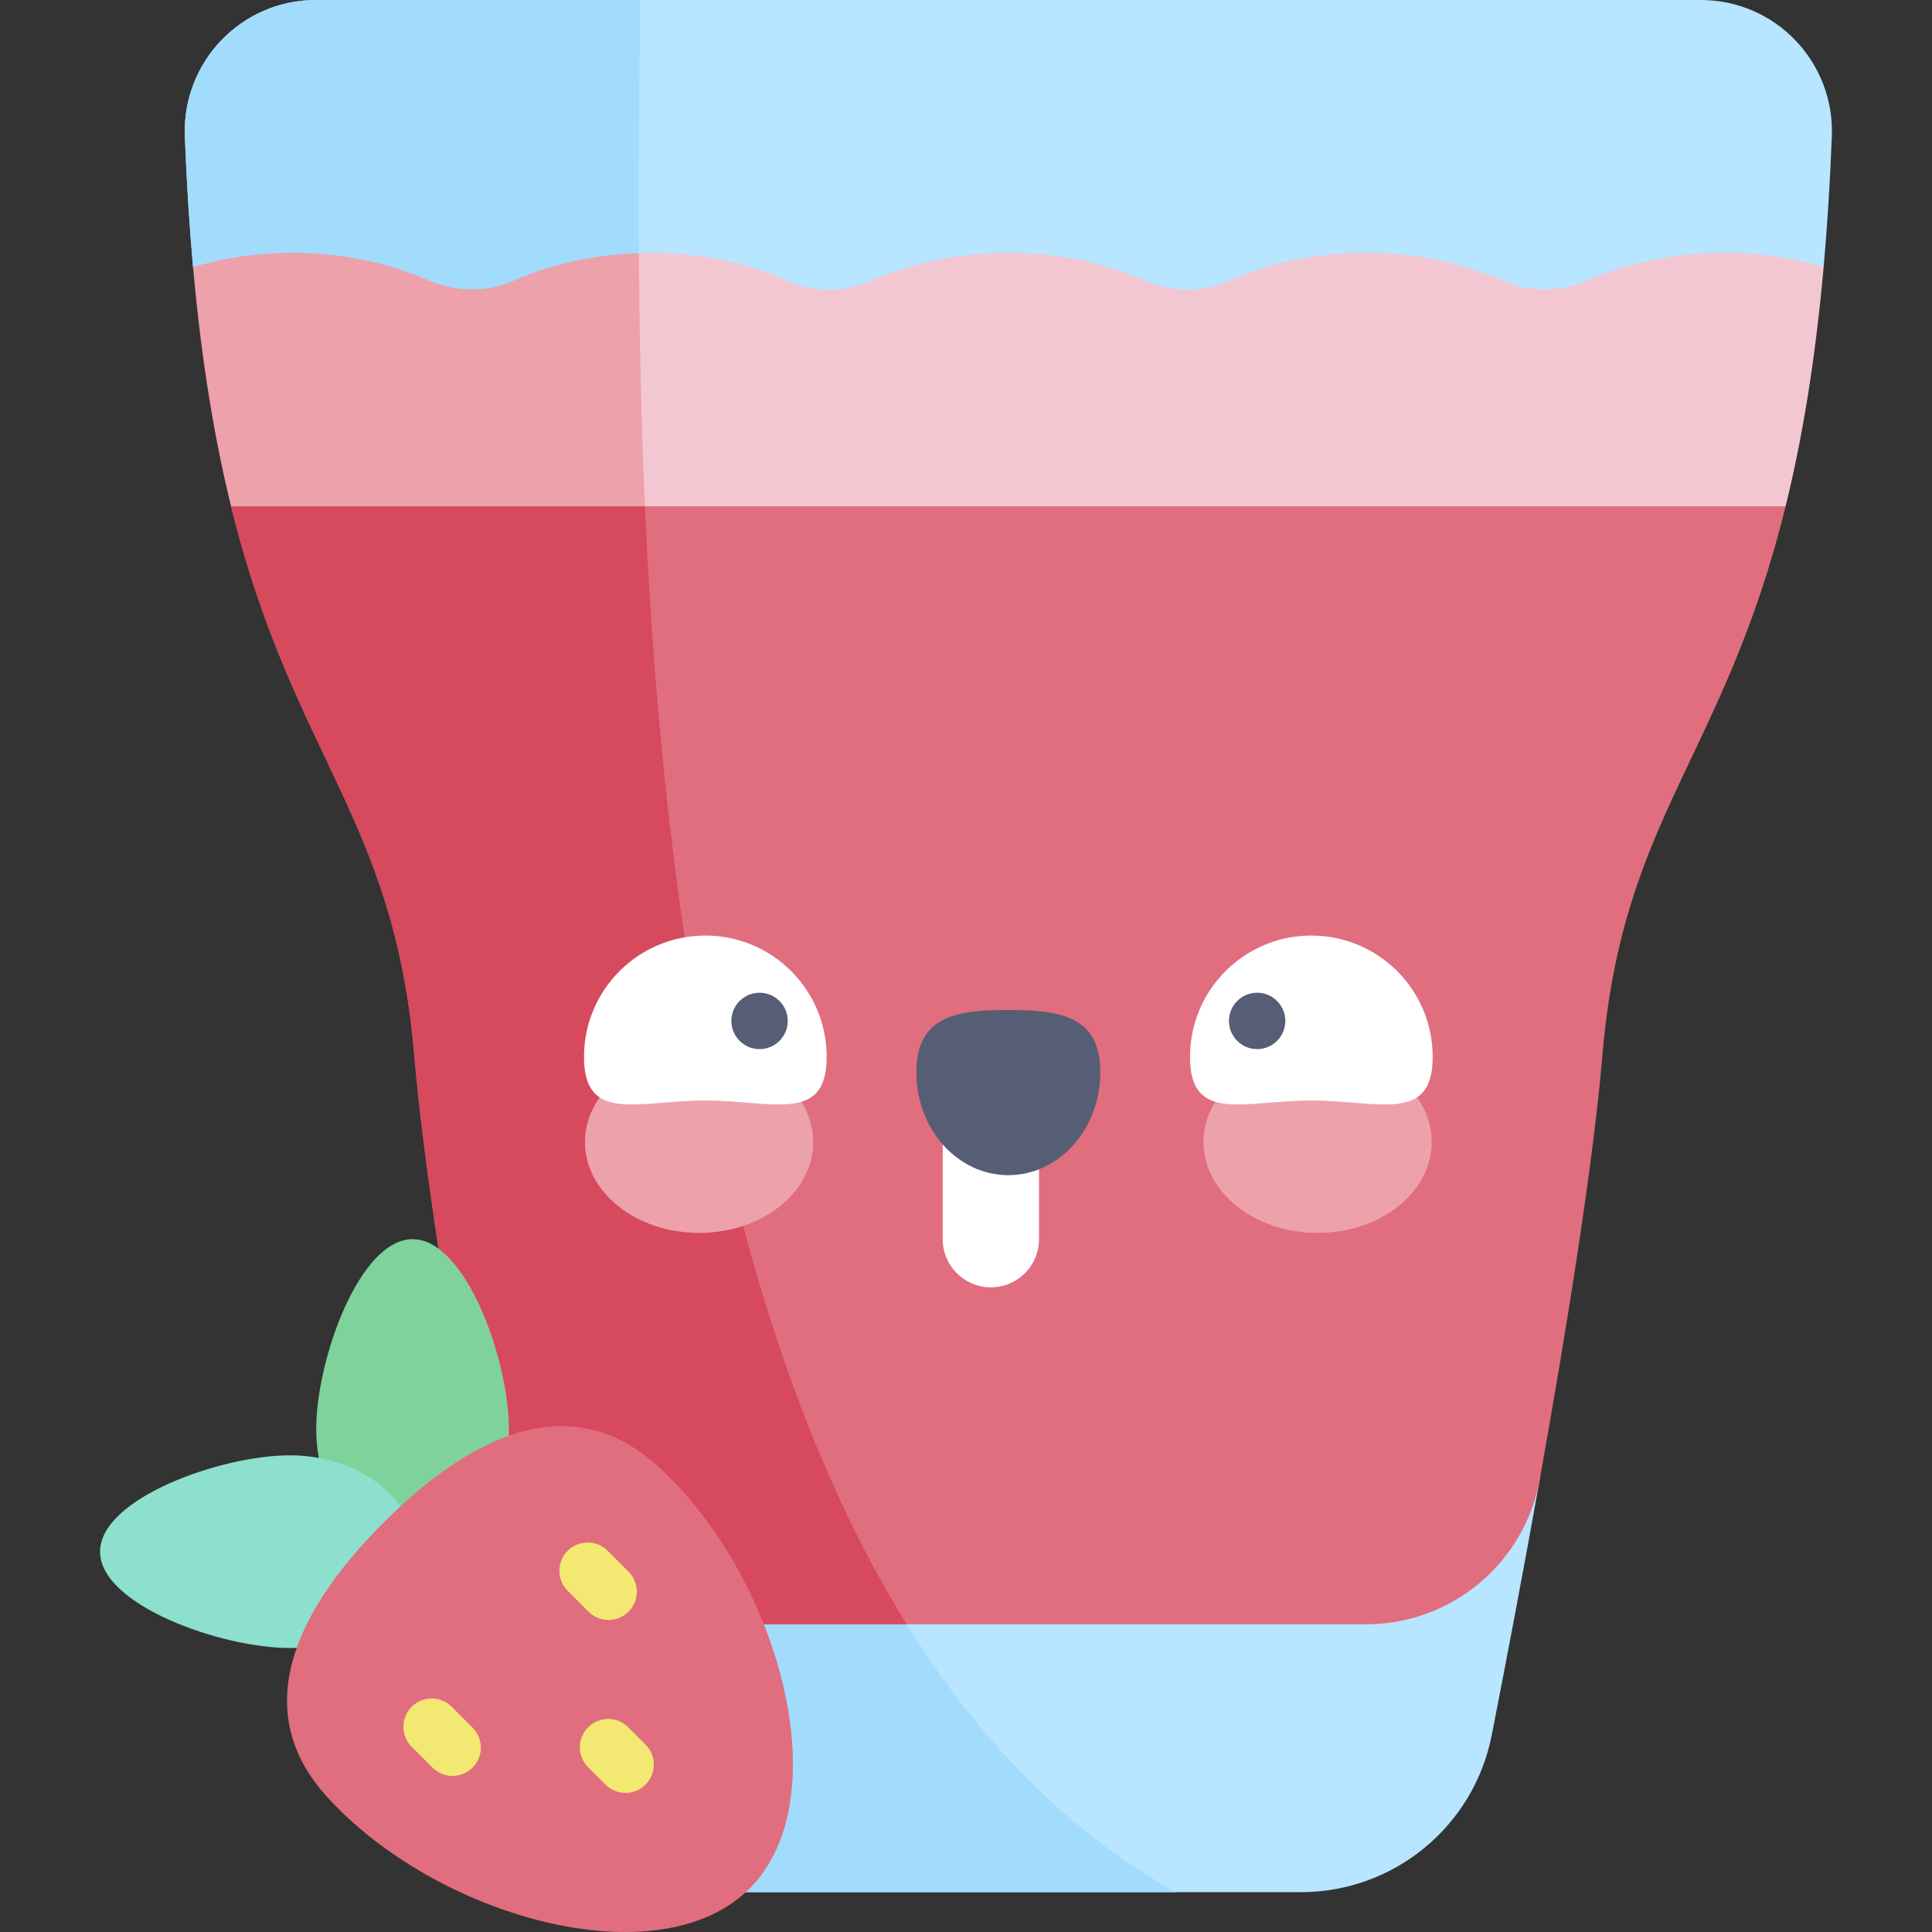 <svg id="Capa_1" enable-background="new 0 0 512 512" height="512" viewBox="0 0 512 512" width="512" xmlns="http://www.w3.org/2000/svg"><rect x="0" y="0" width="512" height="512" fill="#333333" stroke="none"/><g><path d="m406.418 226.404c9.353-52.299 40.484-130.402 76.861-155.62.952-10.632 1.691-22.134 2.177-34.631.767-19.717-14.966-36.153-34.697-36.153h-367.076c-19.731 0-35.464 16.436-34.698 36.152.486 12.497 1.225 24 2.177 34.631 36.377 25.219 67.508 103.321 76.861 155.62s17.156 114.752-1.664 165.516c4.438 24.862 9.003 48.784 12.749 67.893 4.743 24.199 25.951 41.636 50.61 41.636h155.006c24.659 0 45.867-17.437 50.61-41.636 3.745-19.109 8.311-43.031 12.749-67.893-18.821-50.764-11.018-113.216-1.665-165.515z" fill="#b8e5ff"/><path d="m169.651 0h-85.968c-19.731 0-35.464 16.436-34.698 36.152.486 12.497 1.225 24 2.177 34.631 36.377 25.219 67.508 103.321 76.861 155.62s17.156 114.752-1.664 165.516c4.438 24.862 9.003 48.784 12.749 67.893 4.743 24.199 25.951 41.636 50.61 41.636h121.863c-150.346-84.085-142.988-383.078-141.93-501.448z" fill="#a1dcfc"/><path d="m61.236 134.178c16.391 66.497 43.18 82.276 48.526 145.252 2.443 28.785 9.351 71.892 16.598 112.489 3.982 22.306 23.401 38.535 46.06 38.535h189.604c22.658 0 42.078-16.23 46.06-38.535 7.247-40.596 14.154-83.704 16.598-112.489 5.346-62.977 32.135-78.755 48.526-145.252l-205.985-33.59z" fill="#e06e7e"/><path d="m126.359 391.919c3.982 22.306 23.401 38.535 46.06 38.535h67.854c-52.667-84.855-66.687-212.027-70.034-314.051l-109.003 17.775c16.391 66.497 43.18 82.276 48.526 145.252 2.443 28.786 9.35 71.893 16.597 112.489z" fill="#d7495d"/><path d="m421.03 74.221c-7.195 3.12-15.372 3.416-22.544.243-22.507-9.956-50.361-9.952-72.86.005-6.972 3.086-14.995 3.087-21.967.001-22.509-9.962-50.37-9.959-72.873-.001-6.972 3.086-14.995 3.087-21.968 0-12.167-5.385-25.896-7.831-39.499-7.395-18.564 17.981-18.564 52.506 1.605 67.103h302.278c4.236-17.183 7.78-37.745 10.078-63.395-20.163-5.987-43.077-4.874-62.25 3.439z" fill="#f3c7d1"/><g><path d="m83.802 378.681c0-18.332 11.431-50.292 25.532-50.292s25.532 31.96 25.532 50.292-11.431 33.193-25.532 33.193-25.532-14.861-25.532-33.193z" fill="#7fd29b"/><path d="m76.809 385.674c-18.332 0-50.292 11.431-50.292 25.532s31.96 25.532 50.292 25.532 33.193-11.431 33.193-25.532-14.861-25.532-33.193-25.532z" fill="#8ce0cd"/><path d="m101.636 403.508c-24.192 24.193-35.18 50.18-15.197 72.411 28.786 32.026 88 48.777 112.193 24.584s7.442-83.407-24.584-112.193c-22.233-19.982-48.22-8.995-72.412 15.198z" fill="#e06e7e"/></g><g fill="#f3e872"><path d="m165.767 475.139c-1.919 0-3.839-.732-5.304-2.196l-4.599-4.599c-2.929-2.93-2.929-7.678 0-10.608 2.93-2.928 7.678-2.928 10.607 0l4.599 4.599c2.929 2.93 2.929 7.678 0 10.607-1.464 1.464-3.384 2.197-5.303 2.197z"/><path d="m161.268 429.302c-1.919 0-3.839-.732-5.304-2.196l-5.523-5.523c-2.929-2.93-2.929-7.678 0-10.607 2.93-2.928 7.678-2.928 10.607 0l5.523 5.523c2.929 2.93 2.929 7.678 0 10.608-1.465 1.462-3.384 2.195-5.303 2.195z"/><path d="m119.93 470.64c-1.919 0-3.839-.732-5.304-2.196l-5.523-5.523c-2.929-2.93-2.929-7.678 0-10.607 2.93-2.928 7.678-2.928 10.607 0l5.523 5.523c2.929 2.93 2.929 7.678 0 10.607-1.464 1.463-3.384 2.196-5.303 2.196z"/></g><g><path d="m262.588 341.156c-7.047 0-12.759-5.713-12.759-12.759v-31.489h25.519v31.489c0 7.046-5.713 12.759-12.76 12.759z" fill="#fff"/><g><path d="m215.504 302.652c0 13.3-13.539 24.082-30.241 24.082s-30.241-10.782-30.241-24.082 13.539-24.083 30.241-24.083c16.702.001 30.241 10.783 30.241 24.083z" fill="#eda1ab"/><path d="m318.938 302.652c0 13.3 13.539 24.082 30.241 24.082s30.241-10.782 30.241-24.082-13.539-24.083-30.241-24.083c-16.702.001-30.241 10.783-30.241 24.083z" fill="#eda1ab"/><path d="m291.602 284.149c0-15.068-10.916-16.484-24.382-16.484-13.465 0-24.382 1.416-24.382 16.484s10.916 27.283 24.382 27.283 24.382-12.215 24.382-27.283z" fill="#565e75"/></g><path d="m315.363 280.089c0-17.759 14.397-32.156 32.156-32.156s32.156 14.396 32.156 32.156-14.397 11.552-32.156 11.552-32.156 6.207-32.156-11.552z" fill="#fff"/><path d="m219.078 280.089c0-17.759-14.397-32.156-32.156-32.156s-32.156 14.396-32.156 32.156 14.396 11.552 32.156 11.552 32.156 6.207 32.156-11.552z" fill="#fff"/><g fill="#565e75"><path d="m208.758 270.556c0-4.126-3.344-7.47-7.47-7.47s-7.47 3.344-7.47 7.47 3.344 7.47 7.47 7.47c4.125 0 7.47-3.344 7.47-7.47z"/><path d="m325.684 270.556c0-4.126 3.345-7.47 7.47-7.47 4.126 0 7.47 3.344 7.47 7.47s-3.344 7.47-7.47 7.47-7.47-3.344-7.47-7.47z"/></g></g><path d="m135.953 74.465c-7.17 3.172-15.343 2.877-22.536-.242-19.174-8.315-42.091-9.429-62.254-3.44 2.298 25.65 5.841 46.212 10.077 63.395h109.683c-1.057-23.723-1.483-46.353-1.605-67.103-11.559.371-23.028 2.817-33.365 7.39z" fill="#eda1ab"/></g></svg>